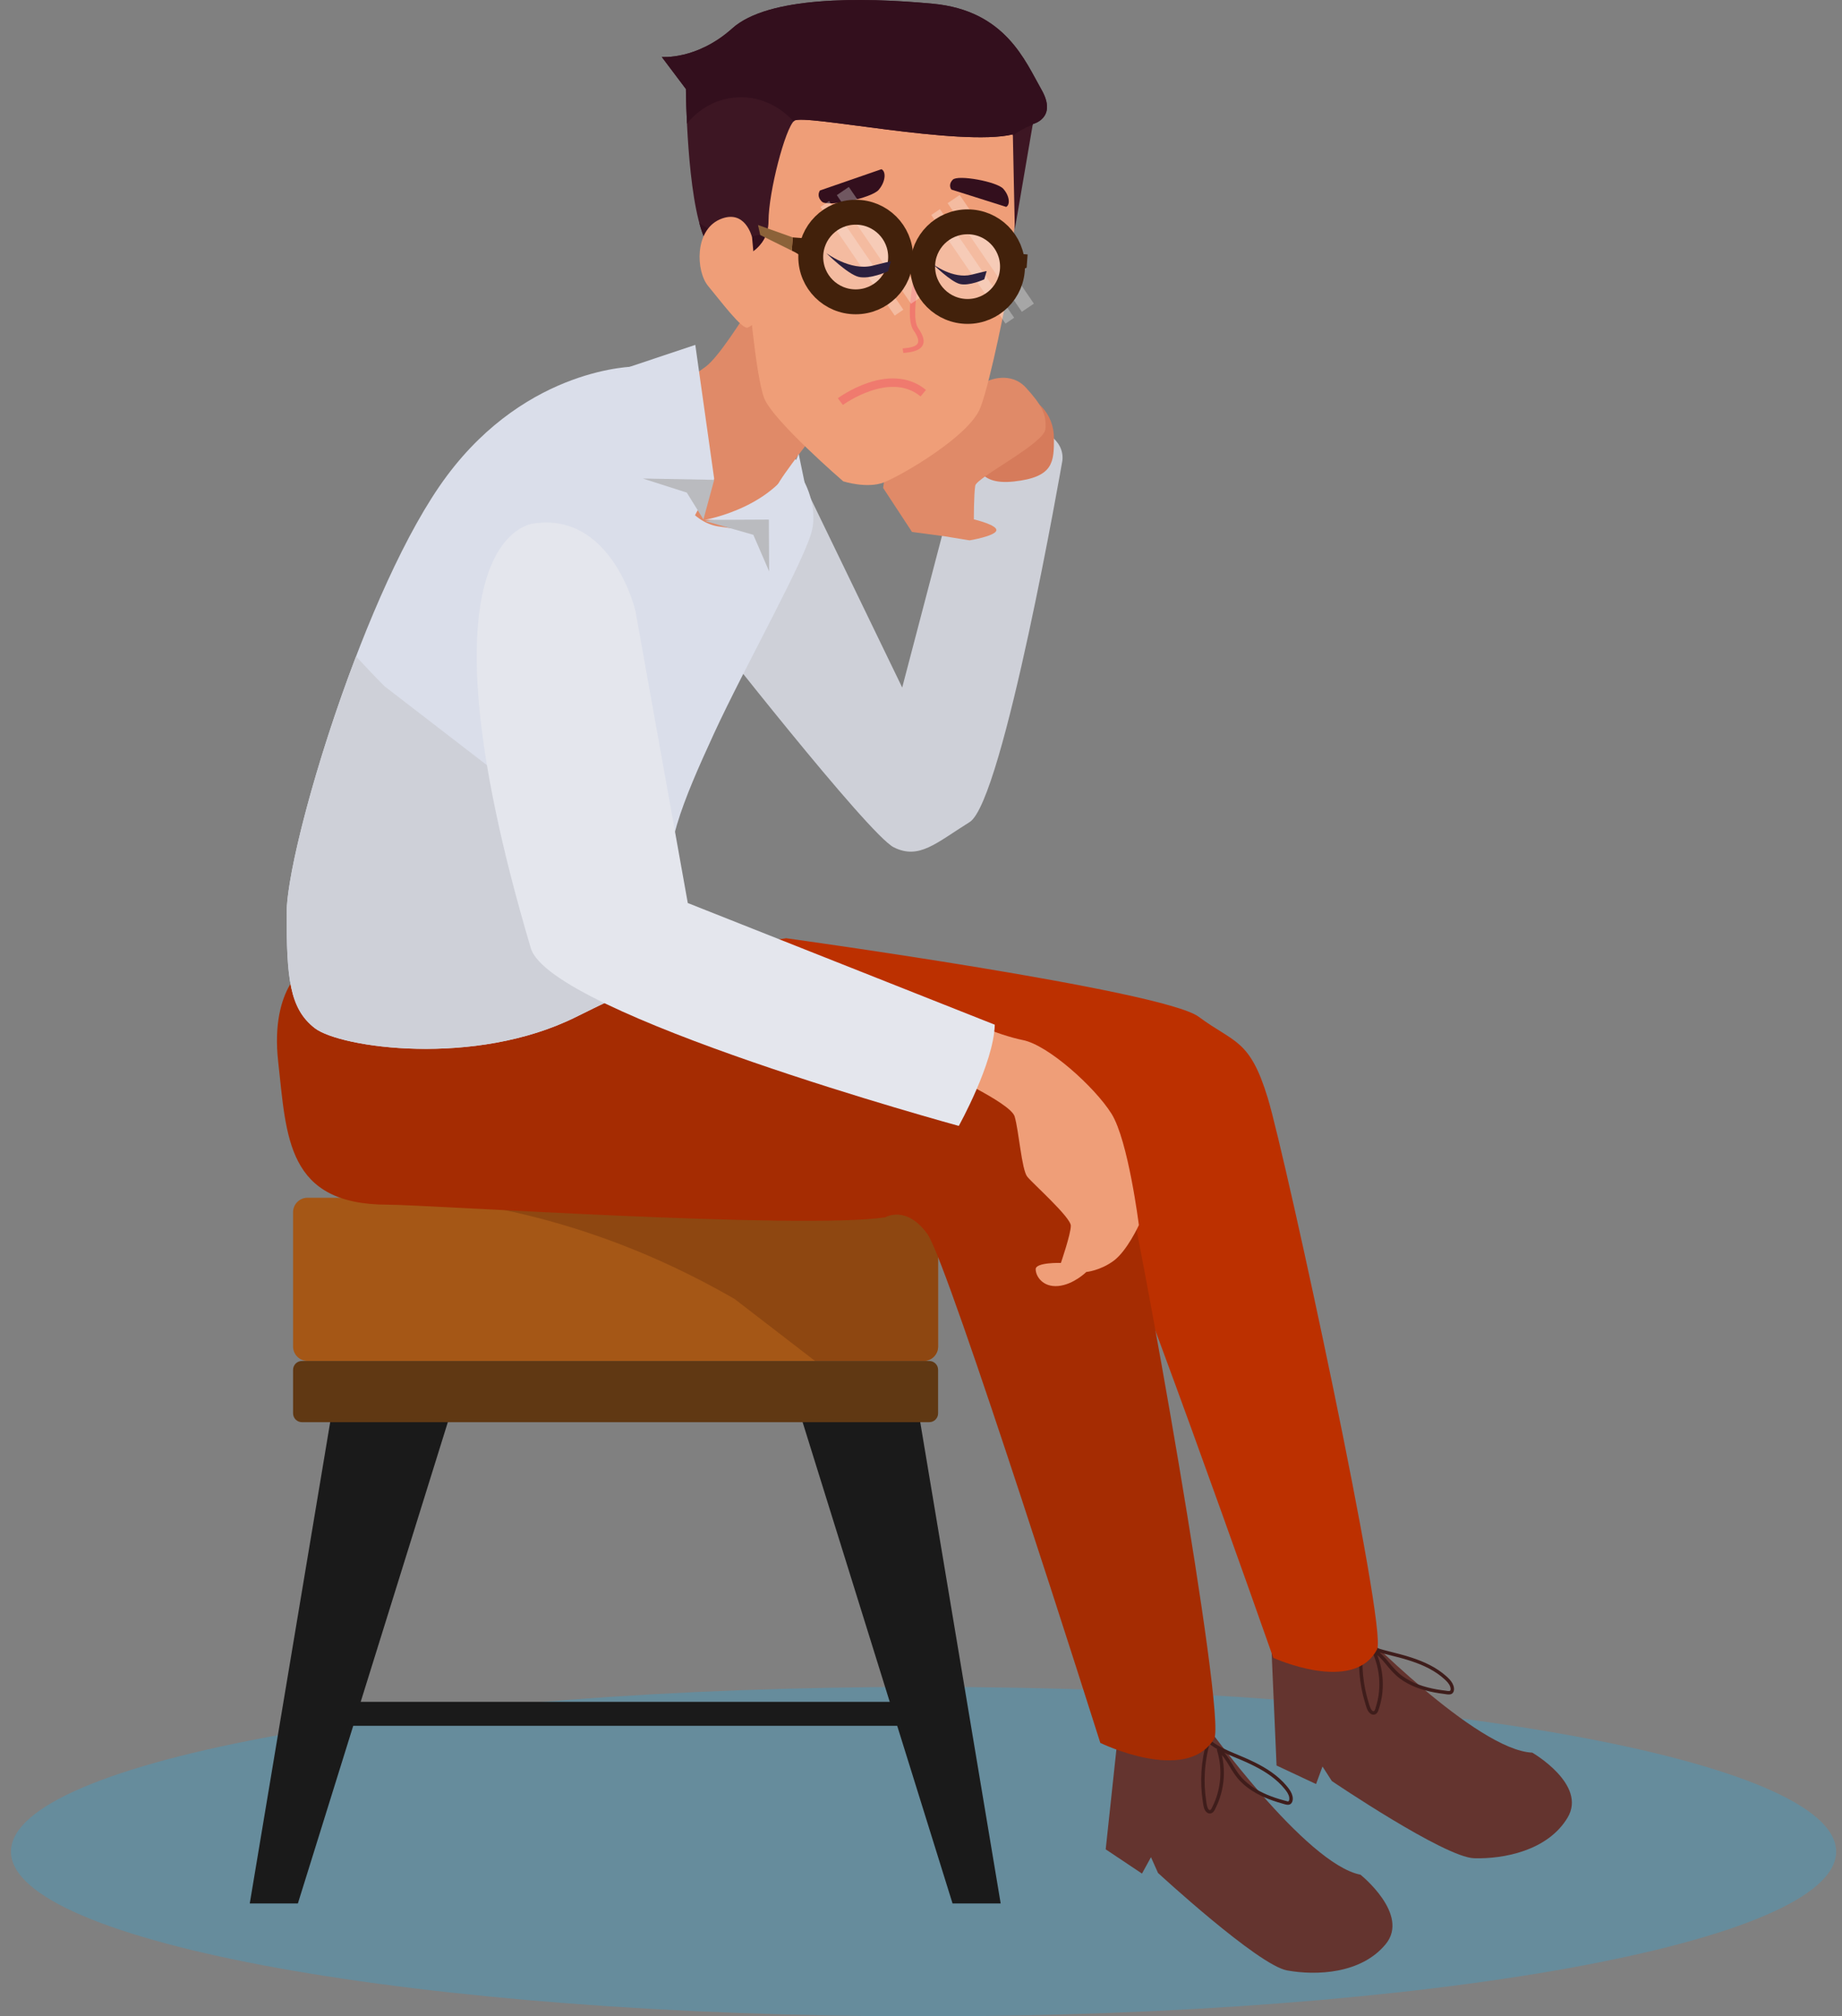 <svg width="74" height="81" viewBox="0 0 74 81" fill="none" xmlns="http://www.w3.org/2000/svg">
<rect x="0" y="0" width="74" height="81" fill="#808080" stroke="none"/>
<path opacity="0.42" d="M37.103 81C57.351 81 73.765 78.037 73.765 74.382C73.765 70.728 57.351 67.765 37.103 67.765C16.855 67.765 0.441 70.728 0.441 74.382C0.441 78.037 16.855 81 37.103 81Z" fill="#29ABE2" fill-opacity="0.7"/>
<path d="M37.108 54.672H12.354C12.035 54.672 11.774 54.412 11.774 54.093V48.695C11.774 48.376 12.035 48.115 12.354 48.115H37.108C37.426 48.115 37.687 48.376 37.687 48.695V54.093C37.687 54.412 37.426 54.672 37.108 54.672Z" fill="#A55716"/>
<path d="M29.52 52.188C30.595 53.016 31.67 53.844 32.744 54.672H37.107C37.426 54.672 37.687 54.412 37.687 54.094V48.694C37.687 48.376 37.426 48.115 37.107 48.115H17.175C21.532 48.591 25.647 49.948 29.52 52.188Z" fill="#8E4711"/>
<path d="M13.321 56.794L10.034 76.464H11.967L18.156 56.601L13.321 56.794Z" fill="#1A1A1A"/>
<path d="M36.913 56.794L40.201 76.464H38.267L32.079 56.601L36.913 56.794Z" fill="#1A1A1A"/>
<path d="M37.332 57.131H12.129C11.934 57.131 11.774 56.971 11.774 56.776V55.027C11.774 54.832 11.934 54.673 12.129 54.673H37.332C37.527 54.673 37.687 54.832 37.687 55.027V56.776C37.687 56.972 37.527 57.131 37.332 57.131Z" fill="#603813"/>
<path d="M36.334 68.365H13.322V69.329H36.334V68.365Z" fill="#1A1A1A"/>
<path d="M32.349 19.568L36.245 27.619L39.124 16.64C39.124 16.64 42.851 16.809 42.681 18.498C42.681 18.498 40.309 32.179 38.954 33.024C37.599 33.869 36.922 34.544 35.906 34.038C34.889 33.531 28.284 25.085 28.284 25.085L32.349 19.568Z" fill="#CED0D8"/>
<path d="M42.341 17.597C42.341 18.561 42.331 19.168 40.732 19.342C39.179 19.511 39.123 18.561 39.123 17.597C39.123 16.633 39.843 15.852 40.732 15.852C41.62 15.852 42.341 16.633 42.341 17.597Z" fill="#D67B5B"/>
<path d="M54.482 65.339C54.482 65.339 59.307 70.311 61.557 70.406C61.557 70.406 63.772 71.686 62.976 73.016C62.181 74.346 60.407 74.684 59.219 74.648C58.03 74.613 53.505 71.547 53.505 71.547L53.13 70.964L52.871 71.668L51.284 70.923L51.052 65.6L54.482 65.339Z" fill="#64342F"/>
<path d="M54.809 66.138C55.295 66.395 55.847 66.48 56.37 66.629C56.852 66.767 57.331 66.942 57.745 67.229C57.848 67.3 57.946 67.378 58.038 67.463C58.126 67.545 58.219 67.637 58.258 67.753C58.271 67.792 58.292 67.879 58.26 67.915C58.228 67.95 58.118 67.921 58.075 67.916C57.956 67.903 57.837 67.885 57.718 67.865C57.239 67.78 56.761 67.629 56.361 67.346C56.137 67.188 55.963 66.984 55.791 66.774C55.622 66.568 55.445 66.363 55.206 66.235C55.143 66.201 55.081 66.269 55.111 66.33C55.411 66.946 55.491 67.663 55.339 68.331C55.32 68.412 55.298 68.492 55.273 68.572C55.26 68.614 55.238 68.74 55.179 68.744C55.123 68.748 55.075 68.654 55.056 68.613C55.021 68.536 54.999 68.45 54.974 68.37C54.867 68.019 54.795 67.657 54.76 67.292C54.721 66.877 54.728 66.457 54.784 66.044C54.789 66.007 54.775 65.97 54.736 65.959C54.703 65.95 54.655 65.97 54.65 66.008C54.541 66.813 54.604 67.638 54.843 68.416C54.89 68.567 54.934 68.779 55.09 68.859C55.16 68.896 55.244 68.886 55.303 68.831C55.361 68.774 55.383 68.683 55.407 68.609C55.521 68.25 55.568 67.868 55.548 67.492C55.526 67.064 55.419 66.645 55.231 66.26C55.2 66.292 55.168 66.324 55.137 66.355C55.362 66.476 55.528 66.671 55.688 66.866C55.852 67.066 56.016 67.258 56.223 67.416C56.631 67.727 57.131 67.895 57.63 67.989C57.758 68.013 57.887 68.032 58.015 68.048C58.128 68.062 58.299 68.109 58.375 67.994C58.447 67.884 58.408 67.729 58.35 67.623C58.288 67.509 58.193 67.416 58.097 67.331C57.701 66.978 57.213 66.754 56.713 66.59C56.422 66.494 56.124 66.419 55.827 66.344C55.502 66.263 55.176 66.177 54.879 66.02C54.801 65.977 54.73 66.096 54.809 66.138Z" fill="#3F1D1B"/>
<path d="M48.417 69.245C48.417 69.245 52.444 74.88 54.655 75.309C54.655 75.309 56.653 76.904 55.667 78.101C54.682 79.297 52.878 79.367 51.708 79.155C50.538 78.944 46.522 75.239 46.522 75.239L46.239 74.606L45.878 75.264L44.42 74.291L44.988 68.992L48.417 69.245Z" fill="#64342F"/>
<path d="M20.743 38.004C20.743 38.004 19.387 38.873 19.825 41.766C20.263 44.659 20.377 47.242 24.09 47.079C25.558 47.015 39.296 47.381 42.369 46.761C42.369 46.761 43.121 46.243 43.945 47.339C44.769 48.435 51.153 66.598 51.153 66.598C51.153 66.598 54.382 68.071 55.323 66.253C55.752 65.425 51.66 46.515 50.934 44.12C50.208 41.725 49.596 41.913 48.154 40.844C46.711 39.776 31.582 37.69 31.582 37.69C31.582 37.69 22.038 39.242 20.743 38.004Z" fill="#BC3000"/>
<path d="M48.631 70.09C49.066 70.411 49.594 70.573 50.082 70.796C50.537 71.004 50.986 71.247 51.353 71.59C51.446 71.677 51.533 71.77 51.613 71.868C51.69 71.965 51.771 72.074 51.792 72.198C51.798 72.238 51.805 72.34 51.758 72.362C51.736 72.372 51.699 72.356 51.678 72.35C51.645 72.342 51.612 72.334 51.579 72.324C51.463 72.293 51.349 72.259 51.235 72.221C50.778 72.067 50.33 71.848 49.98 71.51C49.784 71.321 49.642 71.097 49.503 70.864C49.363 70.629 49.215 70.398 48.993 70.232C48.944 70.195 48.874 70.256 48.891 70.31C49.096 70.966 49.069 71.683 48.821 72.324C48.79 72.404 48.755 72.483 48.717 72.56C48.697 72.6 48.658 72.715 48.602 72.715C48.552 72.715 48.517 72.628 48.505 72.591C48.478 72.511 48.469 72.424 48.456 72.342C48.399 71.973 48.382 71.598 48.402 71.226C48.424 70.803 48.497 70.383 48.616 69.977C48.641 69.891 48.507 69.854 48.482 69.94C48.251 70.73 48.197 71.566 48.322 72.379C48.346 72.529 48.361 72.73 48.504 72.823C48.567 72.864 48.647 72.862 48.709 72.818C48.778 72.768 48.813 72.68 48.849 72.606C49.013 72.268 49.114 71.904 49.152 71.53C49.195 71.108 49.151 70.678 49.025 70.274C48.991 70.3 48.957 70.326 48.923 70.352C49.129 70.506 49.263 70.732 49.392 70.949C49.522 71.168 49.656 71.38 49.835 71.562C50.196 71.93 50.667 72.17 51.15 72.338C51.268 72.379 51.388 72.416 51.51 72.45C51.624 72.481 51.785 72.551 51.877 72.442C51.963 72.339 51.943 72.175 51.895 72.06C51.845 71.937 51.763 71.832 51.678 71.731C51.337 71.325 50.88 71.032 50.409 70.798C50.136 70.663 49.854 70.545 49.573 70.428C49.27 70.301 48.968 70.166 48.702 69.97C48.629 69.917 48.56 70.037 48.631 70.09Z" fill="#3F1D1B"/>
<path d="M12.362 38.767C12.362 38.767 10.837 39.611 11.176 42.651C11.515 45.692 11.515 48.394 15.58 48.394C17.187 48.394 32.179 49.408 35.566 48.901C35.566 48.901 36.413 48.394 37.26 49.577C38.107 50.759 44.204 70.015 44.204 70.015C44.204 70.015 47.661 71.701 48.778 69.846C49.286 69.001 45.729 49.07 45.051 46.536C44.373 44.003 43.696 44.172 42.171 42.989C40.647 41.807 24.218 38.935 24.218 38.935C24.218 38.935 13.717 40.118 12.362 38.767Z" fill="#A52C02"/>
<path d="M39.712 15.292C39.712 15.292 40.591 14.895 41.212 15.57C41.833 16.246 42.052 16.648 41.999 17.235C41.946 17.822 39.236 19.174 39.179 19.511C39.123 19.849 39.123 20.863 39.123 20.863C39.123 20.863 40.083 21.088 40.026 21.313C39.97 21.538 38.953 21.707 38.953 21.707L37.934 21.541L36.639 21.369L35.478 19.599L35.566 19.004L39.712 15.292Z" fill="#E08A68"/>
<path d="M25.517 14.725C25.517 14.725 21.226 14.725 17.952 19.117C14.678 23.508 11.516 34.093 11.516 36.683C11.516 39.273 11.629 40.512 12.645 41.3C13.661 42.089 19.081 42.877 23.146 40.85C27.211 38.823 26.308 39.611 26.308 39.611C26.308 39.611 27.437 37.697 26.986 36.008C26.534 34.319 27.437 32.179 28.679 29.477C29.922 26.774 32.406 22.383 32.631 21.256C32.857 20.13 32.18 19.117 32.18 19.117C32.18 19.117 31.841 15.964 25.517 14.725Z" fill="#DADEEA"/>
<path d="M26.984 36.008C26.923 35.779 26.888 35.542 26.873 35.297C25.512 34.711 24.173 34.039 22.859 33.279C20.391 31.377 17.923 29.476 15.455 27.574C15.06 27.178 14.677 26.775 14.303 26.367C12.668 30.638 11.514 35.119 11.514 36.684C11.514 39.274 11.627 40.513 12.643 41.301C13.659 42.09 19.08 42.878 23.145 40.851C25.734 39.56 26.308 39.411 26.382 39.473C26.628 39.003 27.363 37.426 26.984 36.008Z" fill="#CED0D8"/>
<path d="M31.983 9.177C31.983 9.177 29.342 13.986 28.353 14.728C27.364 15.47 25.857 16.077 25.857 16.077C25.857 16.077 26.647 20.809 28.858 21.148C31.067 21.487 31.221 20.975 31.221 20.975C31.221 20.975 30.847 20.357 31.208 19.539C31.568 18.722 36.332 12.951 36.332 12.951L31.983 9.177Z" fill="#E08A68"/>
<path d="M28.344 20.936L30.264 21.484L30.899 22.952L31.14 20.38L28.344 20.936Z" fill="#BABBBF"/>
<path d="M27.818 20.893L28.692 19.239L27.933 13.855L24.962 14.847L25.398 20.117L27.818 20.893Z" fill="#DADEEA"/>
<path d="M32.086 18.233L32.357 19.545C32.101 20.581 30.899 22.952 30.899 22.952L30.888 20.872L28.305 20.885C28.305 20.885 31.236 20.385 32.086 18.233Z" fill="#DADEEA"/>
<path d="M25.825 19.223L28.692 19.276L28.259 20.868L27.592 19.789L25.825 19.223Z" fill="#BABBBF"/>
<path d="M40.472 11.794C40.472 11.794 39.825 15.214 39.389 16.37C38.953 17.525 36.187 19.116 35.508 19.379C34.829 19.642 33.876 19.336 33.876 19.336C33.876 19.336 31.051 16.897 30.7 15.994C30.348 15.092 30.043 11.365 30.043 11.365C30.043 11.365 29.731 6.551 30.707 5.445C31.684 4.34 34.403 2.092 37.251 3.119C40.099 4.146 40.983 4.609 40.928 6.942C40.903 7.969 40.472 11.794 40.472 11.794Z" fill="#EF9E78"/>
<path d="M40.422 8.311L38.22 7.615C38.22 7.615 38.071 7.43 38.276 7.219C38.482 7.008 40.052 7.297 40.306 7.584C40.562 7.872 40.588 8.225 40.422 8.311Z" fill="#330F1D"/>
<path d="M35.411 6.797L32.941 7.652C32.941 7.652 32.779 7.866 33.018 8.099C33.257 8.332 35.024 7.957 35.303 7.623C35.583 7.29 35.602 6.889 35.411 6.797Z" fill="#330F1D"/>
<path d="M36.289 14.178C36.579 14.156 36.929 14.104 37.057 13.888C37.158 13.719 37.102 13.487 36.886 13.18C36.51 12.648 37.114 10.19 37.379 9.288L37.168 9.239C37.166 9.247 36.925 10.072 36.746 10.97C36.502 12.193 36.487 12.966 36.7 13.269C36.873 13.514 36.927 13.694 36.862 13.803C36.799 13.91 36.609 13.971 36.263 13.996L36.289 14.178Z" fill="#F07A6E"/>
<path d="M29.642 10.403C29.642 10.403 30.871 10.083 30.874 8.887C30.877 7.691 31.552 5.144 31.907 4.851C32.262 4.558 38.57 5.907 40.69 5.398L40.769 9.212L41.492 4.983C41.492 4.983 42.495 4.75 41.84 3.602C41.184 2.453 40.393 0.422 37.474 0.149C34.555 -0.123 30.849 -0.142 29.42 1.139C27.991 2.419 26.586 2.288 26.586 2.288L27.555 3.575C27.555 3.575 27.584 7.928 28.302 9.572L29.642 10.403Z" fill="#3D1623"/>
<path d="M29.42 1.139C30.849 -0.142 34.555 -0.122 37.474 0.15C40.393 0.422 41.184 2.453 41.84 3.602C42.495 4.751 41.492 4.984 41.492 4.984L41.488 5.016C41.199 5.117 40.931 5.264 40.694 5.45L40.69 5.398C38.57 5.907 32.262 4.558 31.907 4.851C31.898 4.858 31.889 4.868 31.88 4.878C31.404 4.349 30.739 3.985 30.032 3.919C29.041 3.827 28.165 4.258 27.599 4.967C27.559 4.153 27.555 3.575 27.555 3.575L26.586 2.288C26.586 2.288 27.991 2.42 29.42 1.139Z" fill="#330F1D"/>
<path d="M29.507 9.517C29.974 9.561 30.416 9.487 30.812 9.323C30.562 10.163 29.642 10.404 29.642 10.404L28.302 9.572C28.225 9.395 28.156 9.187 28.094 8.957C28.505 9.265 28.995 9.469 29.507 9.517Z" fill="#330F1D"/>
<path d="M30.213 9.533C30.213 9.533 29.941 8.366 28.917 8.814C27.894 9.262 27.958 10.899 28.448 11.489C28.939 12.079 29.811 13.247 30.037 13.16C30.263 13.072 30.509 12.769 30.509 12.769L30.213 9.533Z" fill="#EF9E78"/>
<g opacity="0.69">
<path opacity="0.43" d="M38.862 12.481C39.848 12.481 40.648 11.684 40.648 10.7C40.648 9.717 39.848 8.92 38.862 8.92C37.877 8.92 37.077 9.717 37.077 10.7C37.077 11.684 37.877 12.481 38.862 12.481Z" fill="white"/>
<path opacity="0.43" d="M38.553 7.833L41.535 12.197L41.051 12.526L38.069 8.162L38.553 7.833Z" fill="white"/>
<path opacity="0.43" d="M37.76 8.401L40.743 12.764L40.395 13.001L37.413 8.637L37.76 8.401Z" fill="white"/>
</g>
<g opacity="0.69">
<path opacity="0.43" d="M34.411 12.158C35.397 12.158 36.196 11.361 36.196 10.377C36.196 9.394 35.397 8.597 34.411 8.597C33.425 8.597 32.626 9.394 32.626 10.377C32.626 11.361 33.425 12.158 34.411 12.158Z" fill="white"/>
<path opacity="0.43" d="M34.101 7.51L37.084 11.874L36.599 12.203L33.617 7.839L34.101 7.51Z" fill="white"/>
<path opacity="0.43" d="M33.309 8.077L36.291 12.441L35.943 12.678L32.961 8.314L33.309 8.077Z" fill="white"/>
</g>
<path d="M38.871 12.511C39.868 12.511 40.676 11.705 40.676 10.711C40.676 9.717 39.868 8.911 38.871 8.911C37.874 8.911 37.066 9.717 37.066 10.711C37.066 11.705 37.874 12.511 38.871 12.511Z" stroke="#42210B" stroke-miterlimit="10"/>
<path d="M36.189 10.951L37.02 11.012L37.08 10.183L36.249 10.123L36.189 10.951Z" fill="#42210B"/>
<path d="M32.678 9.597L31.847 9.537L31.808 10.069C31.808 10.069 32.329 10.286 32.481 10.654L32.678 9.597Z" fill="#42210B"/>
<path d="M40.63 10.174L41.283 10.222L41.244 10.754C41.244 10.754 40.811 10.901 40.645 11.246L40.63 10.174Z" fill="#42210B"/>
<path d="M31.847 9.537L30.452 9.039L30.542 9.442L31.809 10.069L31.847 9.537Z" fill="#8C6239"/>
<path d="M34.376 12.125C35.373 12.125 36.181 11.319 36.181 10.325C36.181 9.331 35.373 8.525 34.376 8.525C33.379 8.525 32.571 9.331 32.571 10.325C32.571 11.319 33.379 12.125 34.376 12.125Z" stroke="#42210B" stroke-miterlimit="10"/>
<path d="M33.194 10.165C33.194 10.165 34.154 10.897 35.057 10.672C35.96 10.447 35.791 10.503 35.791 10.503L35.678 10.897C35.678 10.897 34.944 11.234 34.492 11.122C34.041 11.009 33.194 10.165 33.194 10.165Z" fill="#2B203E"/>
<path d="M37.486 10.615C37.486 10.615 38.281 11.221 39.028 11.035C39.776 10.848 39.636 10.895 39.636 10.895L39.542 11.221C39.542 11.221 38.935 11.501 38.561 11.408C38.187 11.314 37.486 10.615 37.486 10.615Z" fill="#2B203E"/>
<path d="M33.861 16.268L33.659 15.997C33.681 15.982 34.182 15.613 34.863 15.382C35.79 15.067 36.598 15.165 37.2 15.665L36.983 15.925C35.747 14.898 33.88 16.255 33.861 16.268Z" fill="#F07A6E"/>
<path d="M37.712 42.99C37.712 42.99 40.591 44.285 40.761 44.848C40.93 45.41 41.043 46.987 41.269 47.269C41.495 47.55 43.019 48.901 43.019 49.24C43.019 49.577 42.62 50.734 42.62 50.734C42.62 50.734 41.607 50.703 41.607 50.985C41.607 51.266 41.89 51.717 42.511 51.661C43.131 51.604 43.64 51.098 43.64 51.098C43.64 51.098 44.197 51.046 44.737 50.65C45.277 50.254 45.753 49.214 45.753 49.214C45.753 49.214 45.326 45.811 44.652 44.738C43.978 43.666 42.108 41.982 41.095 41.782C40.083 41.583 38.445 40.851 38.445 40.851L37.712 42.99Z" fill="#EF9E78"/>
<path d="M21.437 21.031C21.437 21.031 16.37 21.399 21.325 38.09C22.115 40.75 38.518 45.229 38.518 45.229C38.518 45.229 39.924 42.708 39.964 41.164L27.631 36.276L25.522 24.512C25.522 24.512 24.574 20.558 21.437 21.031Z" fill="#E4E6ED"/>
</svg>
